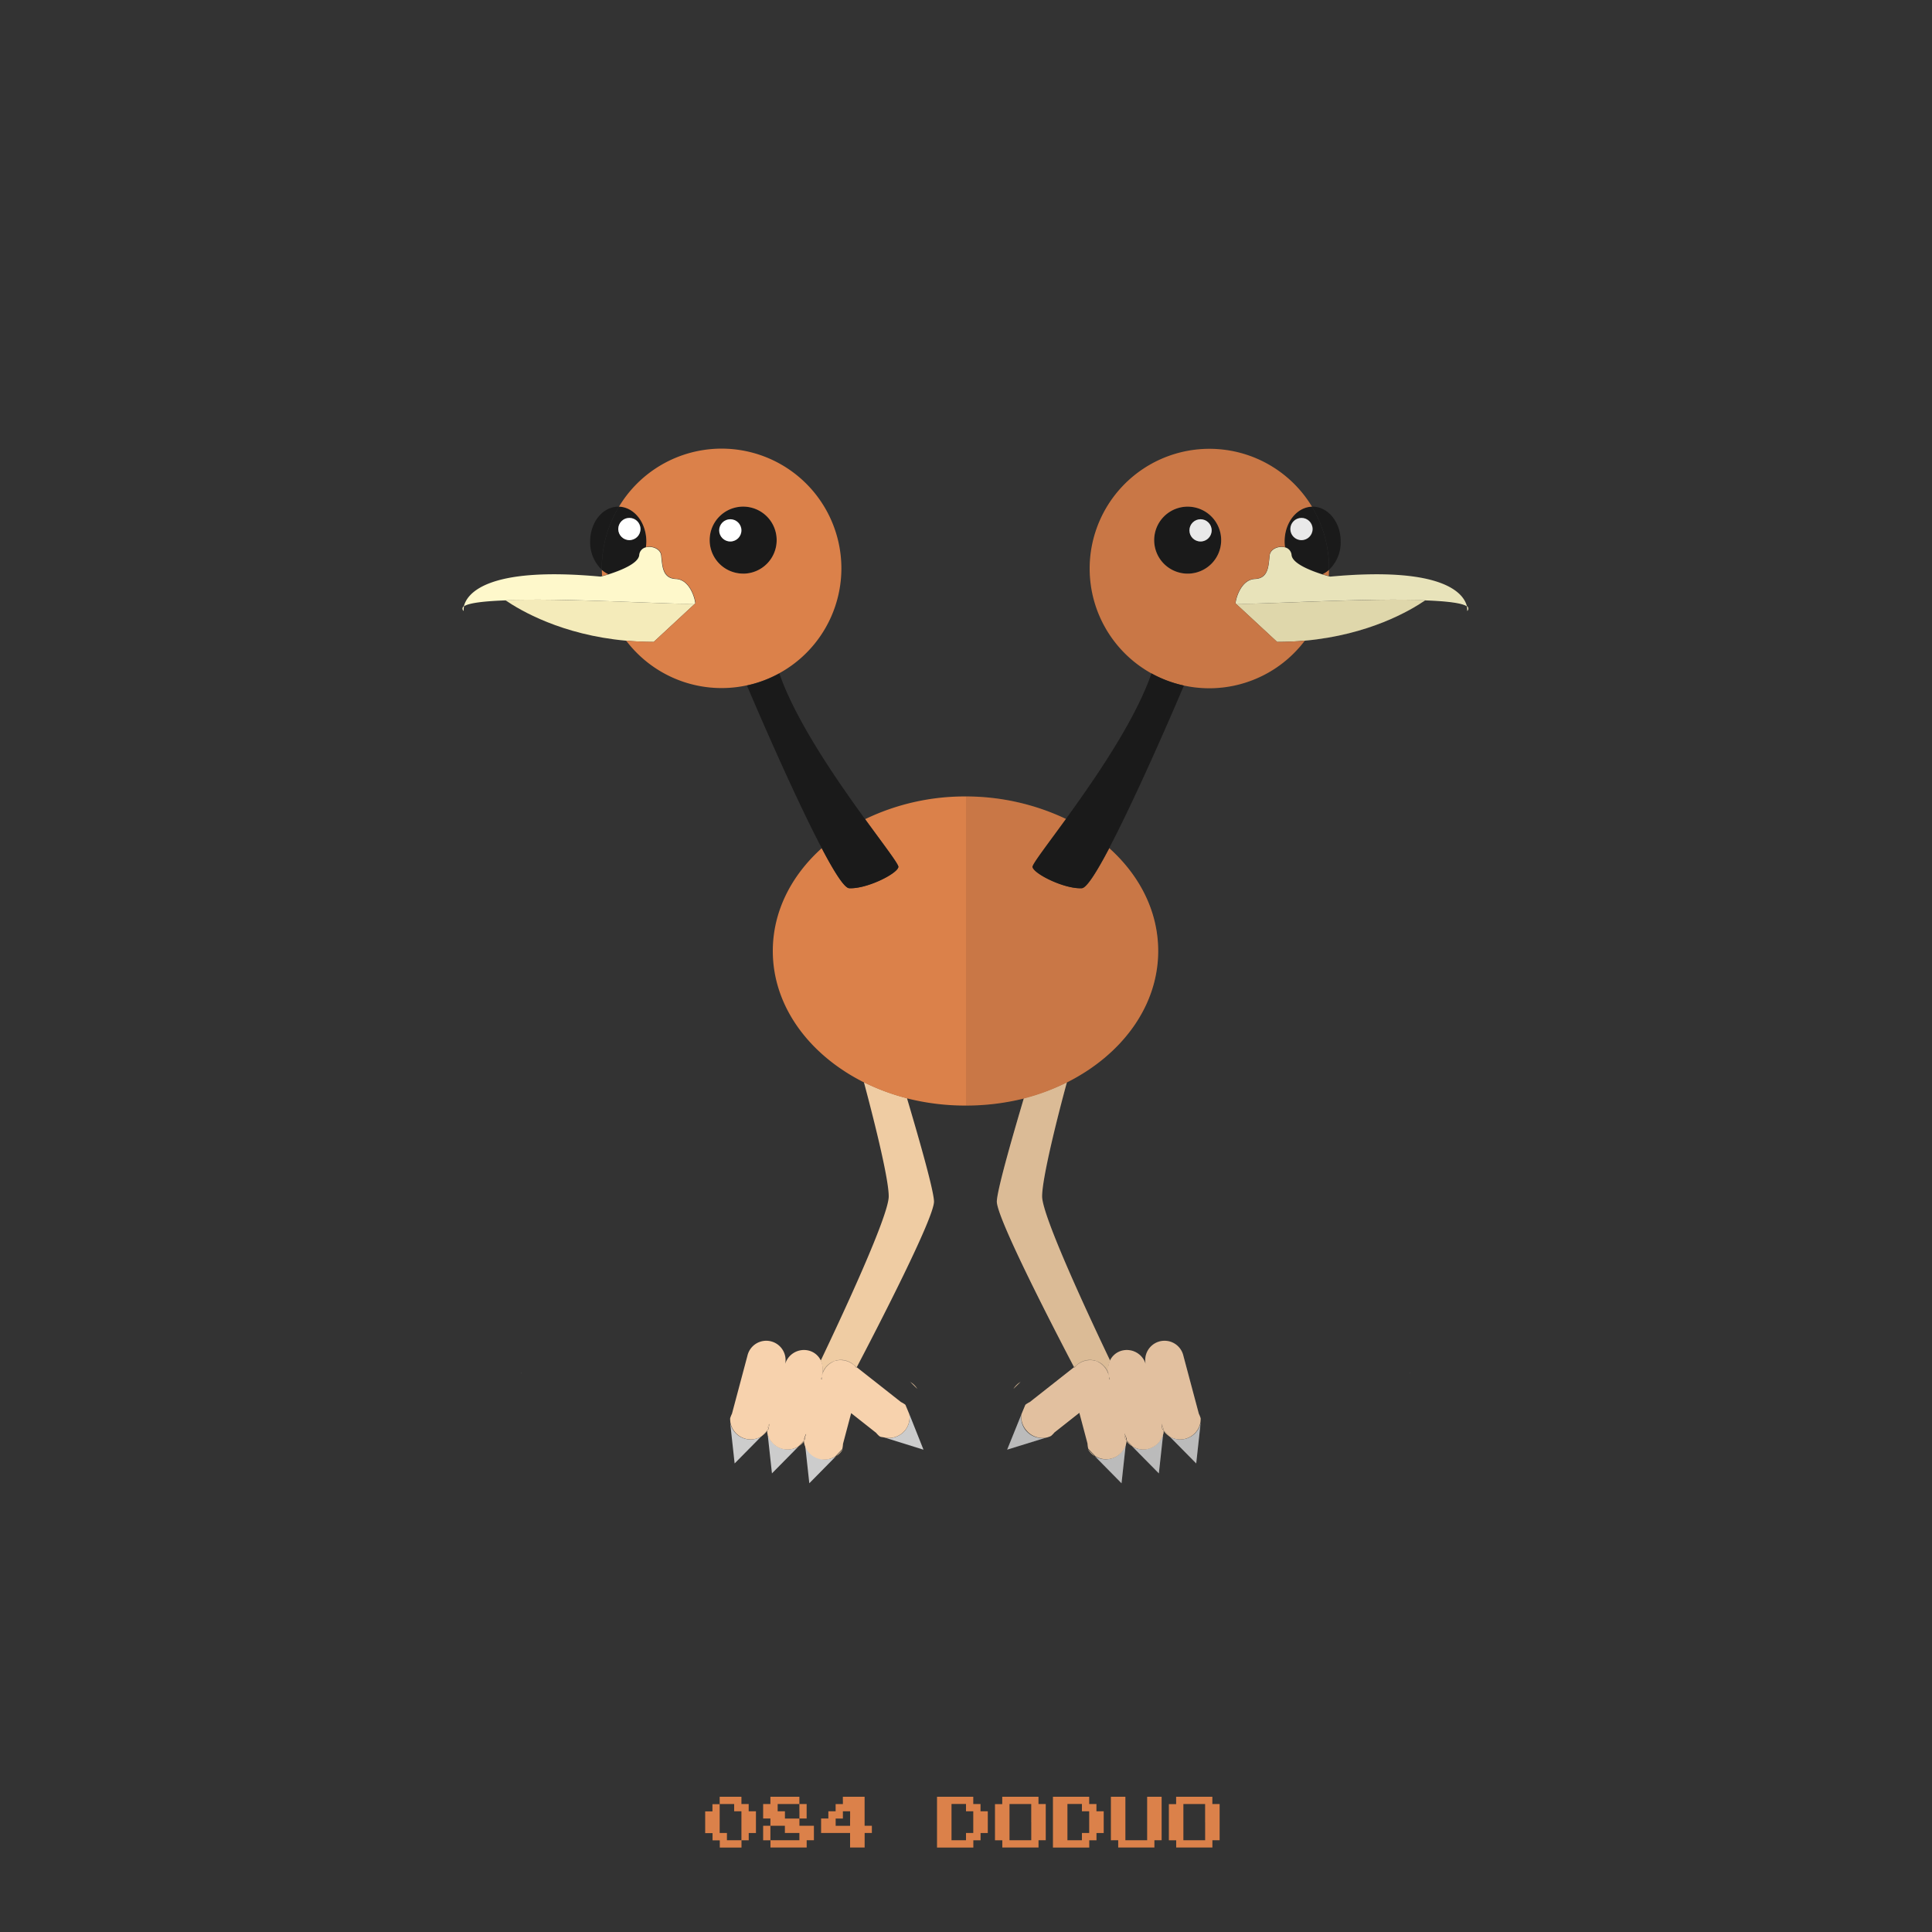 <?xml version="1.0" ?><svg id="pkft" viewBox="0 0 500 500" xmlns="http://www.w3.org/2000/svg"><rect x="0" y="0" width="500" height="500" fill="#333333" stroke="none"/><defs><style>.cls-1{fill:#fef8cb;}.cls-2{fill:none;}.cls-3{fill:#efcca3;}.cls-4{fill:#db814a;}.cls-5{fill:#1a1a1a;}.cls-6{fill:#f4ebba;}.cls-7{fill:#fff;}.cls-8{fill:#ccc;}.cls-9{fill:#f7d2ad;}.cls-10{opacity:0.1;}</style></defs><title/><path class="cls-1" d="M120,158.12a3.73,3.73,0,0,1,.11-1.27A0.75,0.75,0,0,0,120,158.12Z"/><path class="cls-2" d="M208.23,372.68l-1.53,1.6a5.34,5.34,0,0,1-4.18.62,5.4,5.4,0,0,1-3.88-4.26l0-.42,0,0,0,0.43a5.33,5.33,0,0,0,8.07,3.61l1.54-1.56v0Z"/><polygon class="cls-2" points="208.23 372.73 208.26 372.71 208.25 372.66 208.23 372.68 208.23 372.73"/><polygon class="cls-2" points="198.59 370.09 198.56 370.12 198.57 370.17 198.59 370.14 198.59 370.09"/><path class="cls-3" d="M230,309.62c0,5.1-12.3,31.41-17.61,42.53a5.57,5.57,0,0,1,.39,3.44,4.93,4.93,0,0,1,.89-1.73,4.81,4.81,0,0,1,2.05-1.51l0.35-.14,0.15-.05a4.9,4.9,0,0,1,4.77,1.11l0.73,0.58c5.18-9.89,20.24-39,20-43-0.18-3.48-4.65-18.73-7-26.66a56.26,56.26,0,0,1-11.15-4.14C225.65,287.82,230,304.67,230,309.62Z"/><path class="cls-4" d="M155.76,147.45q0,0.82.06,1.62c0.34-.09.93-0.25,1.67-0.48A6.91,6.91,0,0,1,155.76,147.45Z"/><path class="cls-5" d="M160.19,131.13H160c-4,0-7.27,4-7.27,9a9.8,9.8,0,0,0,3,7.31c0-.11,0-0.22,0-0.33A30.85,30.85,0,0,1,160.19,131.13Z"/><path class="cls-5" d="M165.5,143.62a2.22,2.22,0,0,1,1.66-2,11.15,11.15,0,0,0,.11-1.49c0-4.9-3.15-8.88-7.08-9a30.85,30.85,0,0,0-4.44,16c0,0.11,0,.22,0,0.33a6.91,6.91,0,0,0,1.73,1.14C160.34,147.71,165.26,145.87,165.5,143.62ZM162.88,134a2.88,2.88,0,1,1-2.87,2.88A2.87,2.87,0,0,1,162.88,134Z"/><path class="cls-6" d="M156.92,155.57c-9-.3-18.84-0.53-26.16-0.26,3.86,2.66,14.63,9,31.25,10.5,2.28,0.2,4.66.32,7.16,0.32l10.79-10C179.25,156.49,168.87,156,156.92,155.57Z"/><path class="cls-1" d="M156.92,155.57c11.95,0.4,22.32.92,23,.6l0,0c0-1-1.33-6.17-5-6.32s-3.5-3.68-3.83-6.18c-0.22-1.63-2.41-2.47-4-2a2.22,2.22,0,0,0-1.66,2c-0.24,2.25-5.16,4.09-8,5-0.74.23-1.33,0.39-1.67,0.48l-0.32.08c-29.85-2.77-34.66,4.62-35.39,7.7,1.25-.89,5.26-1.35,10.65-1.55C138.08,155,147.95,155.27,156.92,155.57Z"/><circle class="cls-7" cx="162.88" cy="136.91" r="2.88"/><path class="cls-5" d="M192.33,131.12a8.67,8.67,0,1,0,8.67,8.67A8.67,8.67,0,0,0,192.33,131.12Zm-3.33,9a2.88,2.88,0,1,1,2.88-2.87A2.87,2.87,0,0,1,189,140.14Z"/><circle class="cls-7" cx="189" cy="137.26" r="2.88"/><path class="cls-4" d="M217.75,147.12a31,31,0,0,0-57.56-16c3.93,0.13,7.08,4.1,7.08,9a11.15,11.15,0,0,1-.11,1.49c1.6-.48,3.79.36,4,2,0.33,2.5.17,6,3.83,6.18s5,5.32,5,6.32a0.06,0.06,0,0,1,0,0l-10.79,10c-2.5,0-4.88-.12-7.16-0.32A31,31,0,0,0,217.75,147.12Zm-25.42,1.33a8.67,8.67,0,1,1,8.67-8.67A8.67,8.67,0,0,1,192.33,148.46Z"/><path class="cls-4" d="M180,156.12l0,0A0.06,0.06,0,0,0,180,156.12Z"/><path class="cls-4" d="M223.89,212c5,6.85,8.71,11.69,8.61,12.36-0.25,1.75-8.25,5.75-12.75,5.5-1.24-.07-3.9-4.29-7.08-10.35-7.88,7.07-12.67,16.38-12.67,26.6,0,14.33,9.42,26.89,23.57,34a56.26,56.26,0,0,0,11.15,4.14A61.5,61.5,0,0,0,250,286.12v-80A59.34,59.34,0,0,0,223.89,212Z"/><path class="cls-5" d="M219.75,229.87c4.5,0.25,12.5-3.75,12.75-5.5,0.1-.67-3.64-5.51-8.61-12.36-7.54-10.4-17.94-25.44-22.19-37.73a30.78,30.78,0,0,1-8.39,3.14c3,7.09,12.45,28.95,19.36,42.1C215.85,225.59,218.51,229.8,219.75,229.87Z"/><path class="cls-8" d="M134.82,355.29l0.1,0.25-0.08-.25h0Z"/><path class="cls-8" d="M192.85,372.35a5.38,5.38,0,0,1-3.89-4.23l1.16,10.62,6.91-7A5.35,5.35,0,0,1,192.85,372.35Z"/><path class="cls-3" d="M198.59,370.14l0,0v0.09l0,0v-0.09Z"/><path class="cls-3" d="M197,371.73a5.32,5.32,0,0,0,1.55-1.47v-0.09Z"/><path class="cls-8" d="M202.51,374.92a5.38,5.38,0,0,1-3.89-4.23l1.16,10.62,6.91-7A5.35,5.35,0,0,1,202.51,374.92Z"/><path class="cls-3" d="M206.69,374.29a5.32,5.32,0,0,0,1.55-1.47v-0.09Z"/><path class="cls-3" d="M208.23,372.73v0.09l0,0v-0.09Z"/><path class="cls-9" d="M198.85,369.86l0,0.06,0.06-.06h0Z"/><path class="cls-9" d="M198.59,370.14v0.09c0.07-.1.15-0.2,0.21-0.31Z"/><path class="cls-9" d="M198.89,369.69a7.62,7.62,0,0,0,.17-1.25,7.62,7.62,0,0,0-.47,1.17,2.56,2.56,0,0,1,0,.34v0.14l0.25-.26S198.89,369.69,198.89,369.69Z"/><path class="cls-8" d="M216.36,376.86a5.33,5.33,0,0,1-8.07-3.61l1.16,10.62Z"/><path class="cls-8" d="M218.18,375l0,0.06,0.06-.06h0Z"/><path class="cls-3" d="M218.14,375.06l-1.78,1.81A5.37,5.37,0,0,0,218.14,375.06Z"/><path class="cls-9" d="M212.64,356.26l-0.23.86h0.2A4.74,4.74,0,0,1,212.64,356.26Z"/><path class="cls-9" d="M215.72,352.35c0.12,0,.23-0.1.35-0.14Z"/><path class="cls-9" d="M221,353.27h0a4.9,4.9,0,0,0-4.77-1.11A5.46,5.46,0,0,1,221,353.27Z"/><path class="cls-9" d="M208.51,372.43l0,0.06,0.06-.06h0Z"/><path class="cls-9" d="M208.26,372.71v0.09c0.07-.1.15-0.2,0.21-0.31Z"/><path class="cls-9" d="M208.25,372.18a2.55,2.55,0,0,1,0,.34v0.14l0.25-.26s0.05-.14.06-0.14a7.63,7.63,0,0,0,.17-1.25A7.62,7.62,0,0,0,208.25,372.18Z"/><path class="cls-8" d="M234.27,370.13a5.38,5.38,0,0,1-5.43,1.88L239,375.18,235.35,366A5.35,5.35,0,0,1,234.27,370.13Z"/><path class="cls-8" d="M235.53,357.61l0.06,0-0.06-.06v0Z"/><path class="cls-3" d="M235.59,357.65l1.81,1.78A5.37,5.37,0,0,0,235.59,357.65Z"/><path class="cls-9" d="M216.07,352.21l0.15-.05Z"/><path class="cls-9" d="M221.64,354l0.09-.16-0.73-.58A4.7,4.7,0,0,1,221.64,354Z"/><path class="cls-9" d="M215.72,352.35a4.81,4.81,0,0,0-2.05,1.51,4.93,4.93,0,0,0-.89,1.73c0,0.15,0,.29-0.08.44A5.48,5.48,0,0,1,215.72,352.35Z"/><path class="cls-9" d="M212.7,356c0-.15,0-0.29.08-0.44a4.68,4.68,0,0,0-.14.67Z"/><path class="cls-9" d="M235.34,366l-1-2.4-0.1-.11a7.62,7.62,0,0,0-1.08-.65l-11.43-9-0.09.16a4.7,4.7,0,0,0-.65-0.74h0a5.46,5.46,0,0,0-4.77-1.11l-0.15.05c-0.12,0-.23.09-0.35,0.14a5.48,5.48,0,0,0-3,3.68l-0.06.17a4.83,4.83,0,0,0,0,.8h-0.2l0.23-.8a4.28,4.28,0,0,1,.14-0.64,5.52,5.52,0,0,0-.39-3.43,4.75,4.75,0,0,0-3.14-2.59,5.08,5.08,0,0,0-6.21,3.91,5,5,0,1,0-9.66-2.56l-4,15a7.63,7.63,0,0,0-.47,1.17,2.56,2.56,0,0,1,0,.34l0.06,0.69a5.4,5.4,0,0,0,3.88,4.26,5.34,5.34,0,0,0,4.18-.62l1.53-1.6,0,0V370a2.56,2.56,0,0,0,0-.34,7.62,7.62,0,0,1,.47-1.17,7.62,7.62,0,0,1-.17,1.25s0,0.12-.06.14l-0.25.26v0.05l0.22-.22,0-.06h0l-0.06.06c-0.06.11-.14,0.21-0.21,0.31l0,0.42a5.4,5.4,0,0,0,3.88,4.26,5.34,5.34,0,0,0,4.18-.62l1.53-1.6,0,0v-0.14a2.55,2.55,0,0,0,0-.34,7.62,7.62,0,0,1,.47-1.17,7.63,7.63,0,0,1-.17,1.25s0,0.12-.06.14l-0.25.26v0.05l0.22-.22,0-.06h0l-0.06.06c-0.06.11-.14,0.21-0.21,0.31l0,0.42a5.4,5.4,0,0,0,3.88,4.26,5.34,5.34,0,0,0,4.18-.62l1.8-1.88s0.05-.14.06-0.14a7.62,7.62,0,0,0,.17-1.25l2.11-7.95,6.45,5.09a7.61,7.61,0,0,0,.88.9,2.55,2.55,0,0,1,.31.15L228.8,372a5.4,5.4,0,0,0,5.45-1.87A5.34,5.34,0,0,0,235.34,366Z"/><path class="cls-1" d="M379.7,158.12a3.73,3.73,0,0,0-.11-1.27A0.75,0.75,0,0,1,379.7,158.12Z"/><path class="cls-2" d="M291.47,372.68l1.53,1.6a5.34,5.34,0,0,0,4.18.62,5.4,5.4,0,0,0,3.88-4.26l0-.42,0,0,0,0.43a5.33,5.33,0,0,1-8.07,3.61l-1.54-1.56v0Z"/><polygon class="cls-2" points="291.46 372.73 291.44 372.71 291.44 372.66 291.47 372.68 291.46 372.73"/><polygon class="cls-2" points="301.11 370.09 301.13 370.12 301.13 370.17 301.1 370.14 301.11 370.09"/><path class="cls-3" d="M269.7,309.62c0,5.1,12.3,31.41,17.61,42.53a5.57,5.57,0,0,0-.39,3.44,4.93,4.93,0,0,0-.89-1.73,4.81,4.81,0,0,0-2.05-1.51l-0.35-.14-0.15-.05a4.9,4.9,0,0,0-4.77,1.11l-0.73.58c-5.18-9.89-20.24-39-20-43,0.18-3.48,4.65-18.73,7-26.66a56.26,56.26,0,0,0,11.15-4.14C274,287.82,269.7,304.67,269.7,309.62Z"/><path class="cls-4" d="M343.94,147.45q0,0.82-.06,1.62c-0.34-.09-0.93-0.25-1.67-0.48A6.91,6.91,0,0,0,343.94,147.45Z"/><path class="cls-5" d="M339.51,131.13h0.19c4,0,7.27,4,7.27,9a9.8,9.8,0,0,1-3,7.31c0-.11,0-0.22,0-0.33A30.85,30.85,0,0,0,339.51,131.13Z"/><path class="cls-5" d="M342.21,148.59a6.91,6.91,0,0,0,1.73-1.14c0-.11,0-0.22,0-0.33a30.85,30.85,0,0,0-4.44-16c-3.93.13-7.08,4.1-7.08,9a11.15,11.15,0,0,0,.11,1.49,2.22,2.22,0,0,1,1.66,2C334.43,145.87,339.36,147.71,342.21,148.59Zm-2.51-11.68a2.88,2.88,0,1,1-2.87-2.87A2.88,2.88,0,0,1,339.7,136.91Z"/><path class="cls-6" d="M342.77,155.57c9-.3,18.84-0.53,26.16-0.26-3.86,2.66-14.63,9-31.25,10.5-2.28.2-4.66,0.32-7.16,0.32l-10.79-10C320.45,156.49,330.82,156,342.77,155.57Z"/><path class="cls-1" d="M342.77,155.57c-11.95.4-22.32,0.92-23,.6l0,0c0-1,1.33-6.17,5-6.32s3.5-3.68,3.83-6.18c0.22-1.63,2.41-2.47,4-2a2.22,2.22,0,0,1,1.66,2c0.24,2.25,5.16,4.09,8,5,0.74,0.23,1.33.39,1.67,0.48l0.32,0.08c29.85-2.77,34.66,4.62,35.39,7.7-1.25-.89-5.26-1.35-10.65-1.55C361.61,155,351.75,155.27,342.77,155.57Z"/><circle class="cls-7" cx="336.82" cy="136.91" r="2.88"/><path class="cls-5" d="M298.7,139.79a8.67,8.67,0,1,0,8.67-8.67A8.67,8.67,0,0,0,298.7,139.79Zm9.13-2.53a2.88,2.88,0,1,1,2.88,2.88A2.88,2.88,0,0,1,307.82,137.26Z"/><circle class="cls-7" cx="310.7" cy="137.26" r="2.88"/><path class="cls-4" d="M298,174.28a31,31,0,0,0,39.69-8.48c-2.28.2-4.66,0.32-7.16,0.32l-10.79-10a0.06,0.06,0,0,1,0,0c0-1,1.33-6.17,5-6.32s3.5-3.68,3.83-6.18c0.22-1.63,2.41-2.47,4-2a11.15,11.15,0,0,1-.11-1.49c0-4.9,3.15-8.88,7.08-9A31,31,0,1,0,298,174.28Zm0.7-34.49a8.67,8.67,0,1,1,8.67,8.67A8.67,8.67,0,0,1,298.7,139.79Z"/><path class="cls-4" d="M319.7,156.12l0,0A0.06,0.06,0,0,1,319.7,156.12Z"/><path class="cls-4" d="M276,212c-5,6.85-8.79,11.69-8.69,12.36,0.25,1.75,8.21,5.75,12.71,5.5,1.24-.07,3.88-4.29,7.06-10.35,7.88,7.07,12.66,16.38,12.66,26.6,0,14.33-9.43,26.89-23.58,34a54.88,54.88,0,0,1-11,4.14A62.3,62.3,0,0,1,250,286.12v-80A60.54,60.54,0,0,1,276,212Z"/><path class="cls-5" d="M279.95,229.87c-4.5.25-12.5-3.75-12.75-5.5-0.1-.67,3.64-5.51,8.61-12.36,7.54-10.4,17.94-25.44,22.19-37.73a30.78,30.78,0,0,0,8.39,3.14c-3,7.09-12.45,28.95-19.36,42.1C283.84,225.59,281.19,229.8,279.95,229.87Z"/><path class="cls-8" d="M364.87,355.29l-0.1.25,0.08-.25h0Z"/><path class="cls-8" d="M306.85,372.35a5.38,5.38,0,0,0,3.89-4.23l-1.16,10.62-6.91-7A5.35,5.35,0,0,0,306.85,372.35Z"/><path class="cls-3" d="M301.1,370.14l0,0v0.09l0,0v-0.09Z"/><path class="cls-3" d="M302.67,371.73a5.32,5.32,0,0,1-1.55-1.47v-0.09Z"/><path class="cls-8" d="M297.18,374.92a5.38,5.38,0,0,0,3.89-4.23l-1.16,10.62-6.91-7A5.35,5.35,0,0,0,297.18,374.92Z"/><path class="cls-3" d="M293,374.29a5.32,5.32,0,0,1-1.55-1.47v-0.09Z"/><path class="cls-3" d="M291.46,372.73v0.09l0,0v-0.09Z"/><path class="cls-9" d="M300.85,369.86l0,0.06-0.06-.06h0Z"/><path class="cls-9" d="M301.1,370.14v0.09c-0.07-.1-0.15-0.2-0.21-0.31Z"/><path class="cls-9" d="M300.8,369.69a7.62,7.62,0,0,1-.17-1.25,7.62,7.62,0,0,1,.47,1.17,2.56,2.56,0,0,0,0,.34v0.14l-0.25-.26S300.81,369.69,300.8,369.69Z"/><path class="cls-8" d="M283.34,376.86a5.33,5.33,0,0,0,8.07-3.61l-1.16,10.62Z"/><path class="cls-8" d="M281.52,375l0,0.06L281.5,375h0Z"/><path class="cls-3" d="M281.56,375.06l1.78,1.81A5.37,5.37,0,0,1,281.56,375.06Z"/><path class="cls-9" d="M287.05,356.26l0.23,0.86h-0.2A4.74,4.74,0,0,0,287.05,356.26Z"/><path class="cls-9" d="M284,352.35c-0.12,0-.23-0.1-0.35-0.14Z"/><path class="cls-9" d="M278.71,353.27h0a4.9,4.9,0,0,1,4.77-1.11A5.46,5.46,0,0,0,278.71,353.27Z"/><path class="cls-9" d="M291.18,372.43l0,0.06-0.06-.06h0Z"/><path class="cls-9" d="M291.44,372.71v0.09c-0.07-.1-0.15-0.2-0.21-0.31Z"/><path class="cls-9" d="M291.44,372.18a2.55,2.55,0,0,0,0,.34v0.14l-0.25-.26s-0.05-.14-0.06-0.14A7.63,7.63,0,0,1,291,371,7.62,7.62,0,0,1,291.44,372.18Z"/><path class="cls-8" d="M265.43,370.13a5.38,5.38,0,0,0,5.43,1.88l-10.21,3.16,3.69-9.13A5.35,5.35,0,0,0,265.43,370.13Z"/><path class="cls-8" d="M264.16,357.61l-0.06,0,0.06-.06v0Z"/><path class="cls-3" d="M264.1,357.65l-1.81,1.78A5.37,5.37,0,0,1,264.1,357.65Z"/><path class="cls-9" d="M283.63,352.21l-0.15-.05Z"/><path class="cls-9" d="M278.06,354l-0.09-.16,0.73-.58A4.7,4.7,0,0,0,278.06,354Z"/><path class="cls-9" d="M284,352.35a4.81,4.81,0,0,1,2.05,1.51,4.93,4.93,0,0,1,.89,1.73c0,0.15,0,.29.08,0.44A5.48,5.48,0,0,0,284,352.35Z"/><path class="cls-9" d="M287,356c0-.15,0-0.29-0.08-0.44a4.68,4.68,0,0,1,.14.67Z"/><path class="cls-9" d="M264.35,366l1-2.4,0.1-.11a7.62,7.62,0,0,1,1.08-.65l11.43-9,0.09,0.16a4.7,4.7,0,0,1,.65-0.74h0a5.46,5.46,0,0,1,4.77-1.11l0.15,0.05c0.12,0,.23.09,0.35,0.14a5.48,5.48,0,0,1,3,3.68l0.06,0.17a4.83,4.83,0,0,1,0,.8h0.2l-0.23-.8a4.28,4.28,0,0,0-.14-0.64,5.52,5.52,0,0,1,.39-3.43,4.75,4.75,0,0,1,3.14-2.59,5.08,5.08,0,0,1,6.21,3.91,5,5,0,1,1,9.66-2.56l4,15a7.63,7.63,0,0,1,.47,1.17,2.56,2.56,0,0,0,0,.34l-0.06.69a5.4,5.4,0,0,1-3.88,4.26,5.34,5.34,0,0,1-4.18-.62l-1.53-1.6,0,0V370a2.56,2.56,0,0,1,0-.34,7.62,7.62,0,0,0-.47-1.17,7.62,7.62,0,0,0,.17,1.25s0,0.12.06,0.14l0.25,0.26v0.05l-0.22-.22,0-.06h0l0.06,0.06c0.06,0.11.14,0.21,0.21,0.31l0,0.42a5.4,5.4,0,0,1-3.88,4.26,5.34,5.34,0,0,1-4.18-.62l-1.53-1.6,0,0v-0.14a2.55,2.55,0,0,1,0-.34A7.62,7.62,0,0,0,291,371a7.63,7.63,0,0,0,.17,1.25s0,0.12.06,0.14l0.25,0.26v0.05l-0.22-.22,0-.06h0l0.06,0.06c0.06,0.11.14,0.21,0.21,0.31l0,0.42a5.4,5.4,0,0,1-3.88,4.26,5.34,5.34,0,0,1-4.18-.62l-1.8-1.88s-0.05-.14-0.06-0.14a7.62,7.62,0,0,1-.17-1.25l-2.11-7.95-6.45,5.09a7.61,7.61,0,0,1-.88.9,2.55,2.55,0,0,0-.31.15l-0.66.22a5.4,5.4,0,0,1-5.45-1.87A5.34,5.34,0,0,1,264.35,366Z"/><g class="cls-10"><path class="cls-5" d="M379.58,156.85a3.73,3.73,0,0,1,.11,1.27A0.75,0.75,0,0,0,379.58,156.85Z"/><path class="cls-5" d="M344.2,149.15l-0.32-.08q0.05-.81.06-1.62a9.8,9.8,0,0,0,3-7.31c0-5-3.25-9-7.27-9h-0.19A31,31,0,1,0,298,174.28c-4.25,12.26-14.61,27.28-22.15,37.67A60.57,60.57,0,0,0,250,206.12v80a62.32,62.32,0,0,0,15-1.87c-2.39,7.94-6.84,23.15-7,26.62-0.21,3.93,14.85,33.09,20,43l-11.43,9a7.62,7.62,0,0,0-1.08.65l-0.1.11-1,2.4a5.34,5.34,0,0,0,1.09,4.08,5.4,5.4,0,0,0,5.45,1.87l0.66-.22a2.55,2.55,0,0,1,.31-0.15,7.61,7.61,0,0,0,.88-0.9l6.45-5.09,2.11,7.95a7.62,7.62,0,0,0,.17,1.25s0,0.12.06,0.14l1.8,1.88a5.34,5.34,0,0,0,4.18.62,5.4,5.4,0,0,0,3.88-4.26l0-.42,0,0a5.32,5.32,0,0,0,1.55,1.47l6.91,7,1.16-10.62,0-.43a5.32,5.32,0,0,0,1.55,1.47l-1.54-1.56v-0.05l1.53,1.6a5.34,5.34,0,0,0,4.18.62,5.4,5.4,0,0,0,3.88-4.26l0.06-.69a2.55,2.55,0,0,1,0-.34,7.63,7.63,0,0,0-.47-1.17l-4-15a5,5,0,1,0-9.66,2.57,5.08,5.08,0,0,0-6.21-3.91,4.76,4.76,0,0,0-3.14,2.6C282,341,269.7,314.72,269.7,309.62s4.35-21.8,6.43-29.54h0c14.15-7.06,23.58-19.63,23.58-34,0-10.21-4.78-19.47-12.66-26.54C283.86,225.65,281.23,230,280,230h0c1.24,0,3.9-4.35,7.08-10.41,6.91-13.16,16.34-35,19.36-42.13a31.11,31.11,0,0,0,31.3-11.65c16.61-1.49,27.39-7.84,31.25-10.5,5.4,0.19,9.41.65,10.65,1.55C378.85,153.77,374,146.38,344.2,149.15Z"/><path class="cls-5" d="M364.78,355.54l0.1-.25h0Z"/><path class="cls-5" d="M310.74,368.12a5.33,5.33,0,0,1-8.07,3.61l6.91,7Z"/><path class="cls-5" d="M287.52,377.49a5.35,5.35,0,0,1-4.18-.63l6.91,7,1.16-10.62A5.38,5.38,0,0,1,287.52,377.49Z"/><path class="cls-5" d="M281.5,375l0.06,0.06,0-.06h0Z"/><path class="cls-5" d="M283.34,376.86l-1.78-1.81A5.37,5.37,0,0,0,283.34,376.86Z"/><path class="cls-5" d="M265.43,370.13a5.35,5.35,0,0,1-1.09-4.09l-3.69,9.13L270.86,372A5.38,5.38,0,0,1,265.43,370.13Z"/><path class="cls-5" d="M264.16,357.6l-0.06.06,0.06,0v0Z"/><path class="cls-5" d="M262.3,359.43l1.81-1.78A5.37,5.37,0,0,0,262.3,359.43Z"/></g><path class="cls-4" d="M186.25,465.94V465h5.63v1.88h1.88v1.88h1.88v5.63h-1.87v1.88h-1.87v1.88h-5.62v-1.87h-1.87v-1.87H182.5v-5.62h1.88v-1.87h1.88v-0.94Zm3.75,1.88v-0.94h-3.75v7.5h1.88v1.88h3.75v-7.5H190v-0.94Z"/><path class="cls-4" d="M199.38,465.94V465h7.5v1.88h1.88v3.75h-1.87v1.88h3.75v3.75h-1.87v1.88h-9.37v-1.87H197.5V472.5h1.88v-1.87H197.5v-3.75h1.88v-0.94Zm3.75,7.5V472.5h-3.75v3.75h7.5v-1.87h-3.75v-0.94Zm3.75-4.69v-1.87h-5.62v1.88h1.88v1.88h3.75v-1.87Z"/><path class="cls-4" d="M218.13,465.94V465h5.63v7.5h1.88v1.88h-1.87v3.75H220v-3.75h-7.5v-3.75h1.88v-1.87h1.88v-1.87h1.88v-0.94Zm1.88,4.69v-1.87h-1.87v1.88h-1.87v1.88H220v-1.87Z"/><path class="cls-4" d="M242.5,471.56V465h9.38v1.88h1.88v1.88h1.88v5.63h-1.87v1.88h-1.87v1.88H242.5v-6.56Zm7.5-3.75v-0.94h-3.75v9.38H250v-1.87h1.88v-5.62H250v-0.94Z"/><path class="cls-4" d="M259.38,465.94V465h9.38v1.88h1.88v9.38h-1.87v1.88h-9.37v-1.87H257.5v-9.37h1.88v-0.94Zm7.5,5.63v-4.69h-5.62v9.38h5.63v-4.69Z"/><path class="cls-4" d="M272.5,471.56V465h9.38v1.88h1.88v1.88h1.88v5.63h-1.87v1.88h-1.87v1.88H272.5v-6.56Zm7.5-3.75v-0.94h-3.75v9.38H280v-1.87h1.88v-5.62H280v-0.94Z"/><path class="cls-4" d="M287.5,470.63V465h3.75v11.25h5.63V465h3.75v11.25h-1.87v1.88h-9.37v-1.87H287.5v-5.62Z"/><path class="cls-4" d="M304.38,465.94V465h9.38v1.88h1.88v9.38h-1.87v1.88h-9.37v-1.87H302.5v-9.37h1.88v-0.94Zm7.5,5.63v-4.69h-5.62v9.38h5.63v-4.69Z"/></svg>